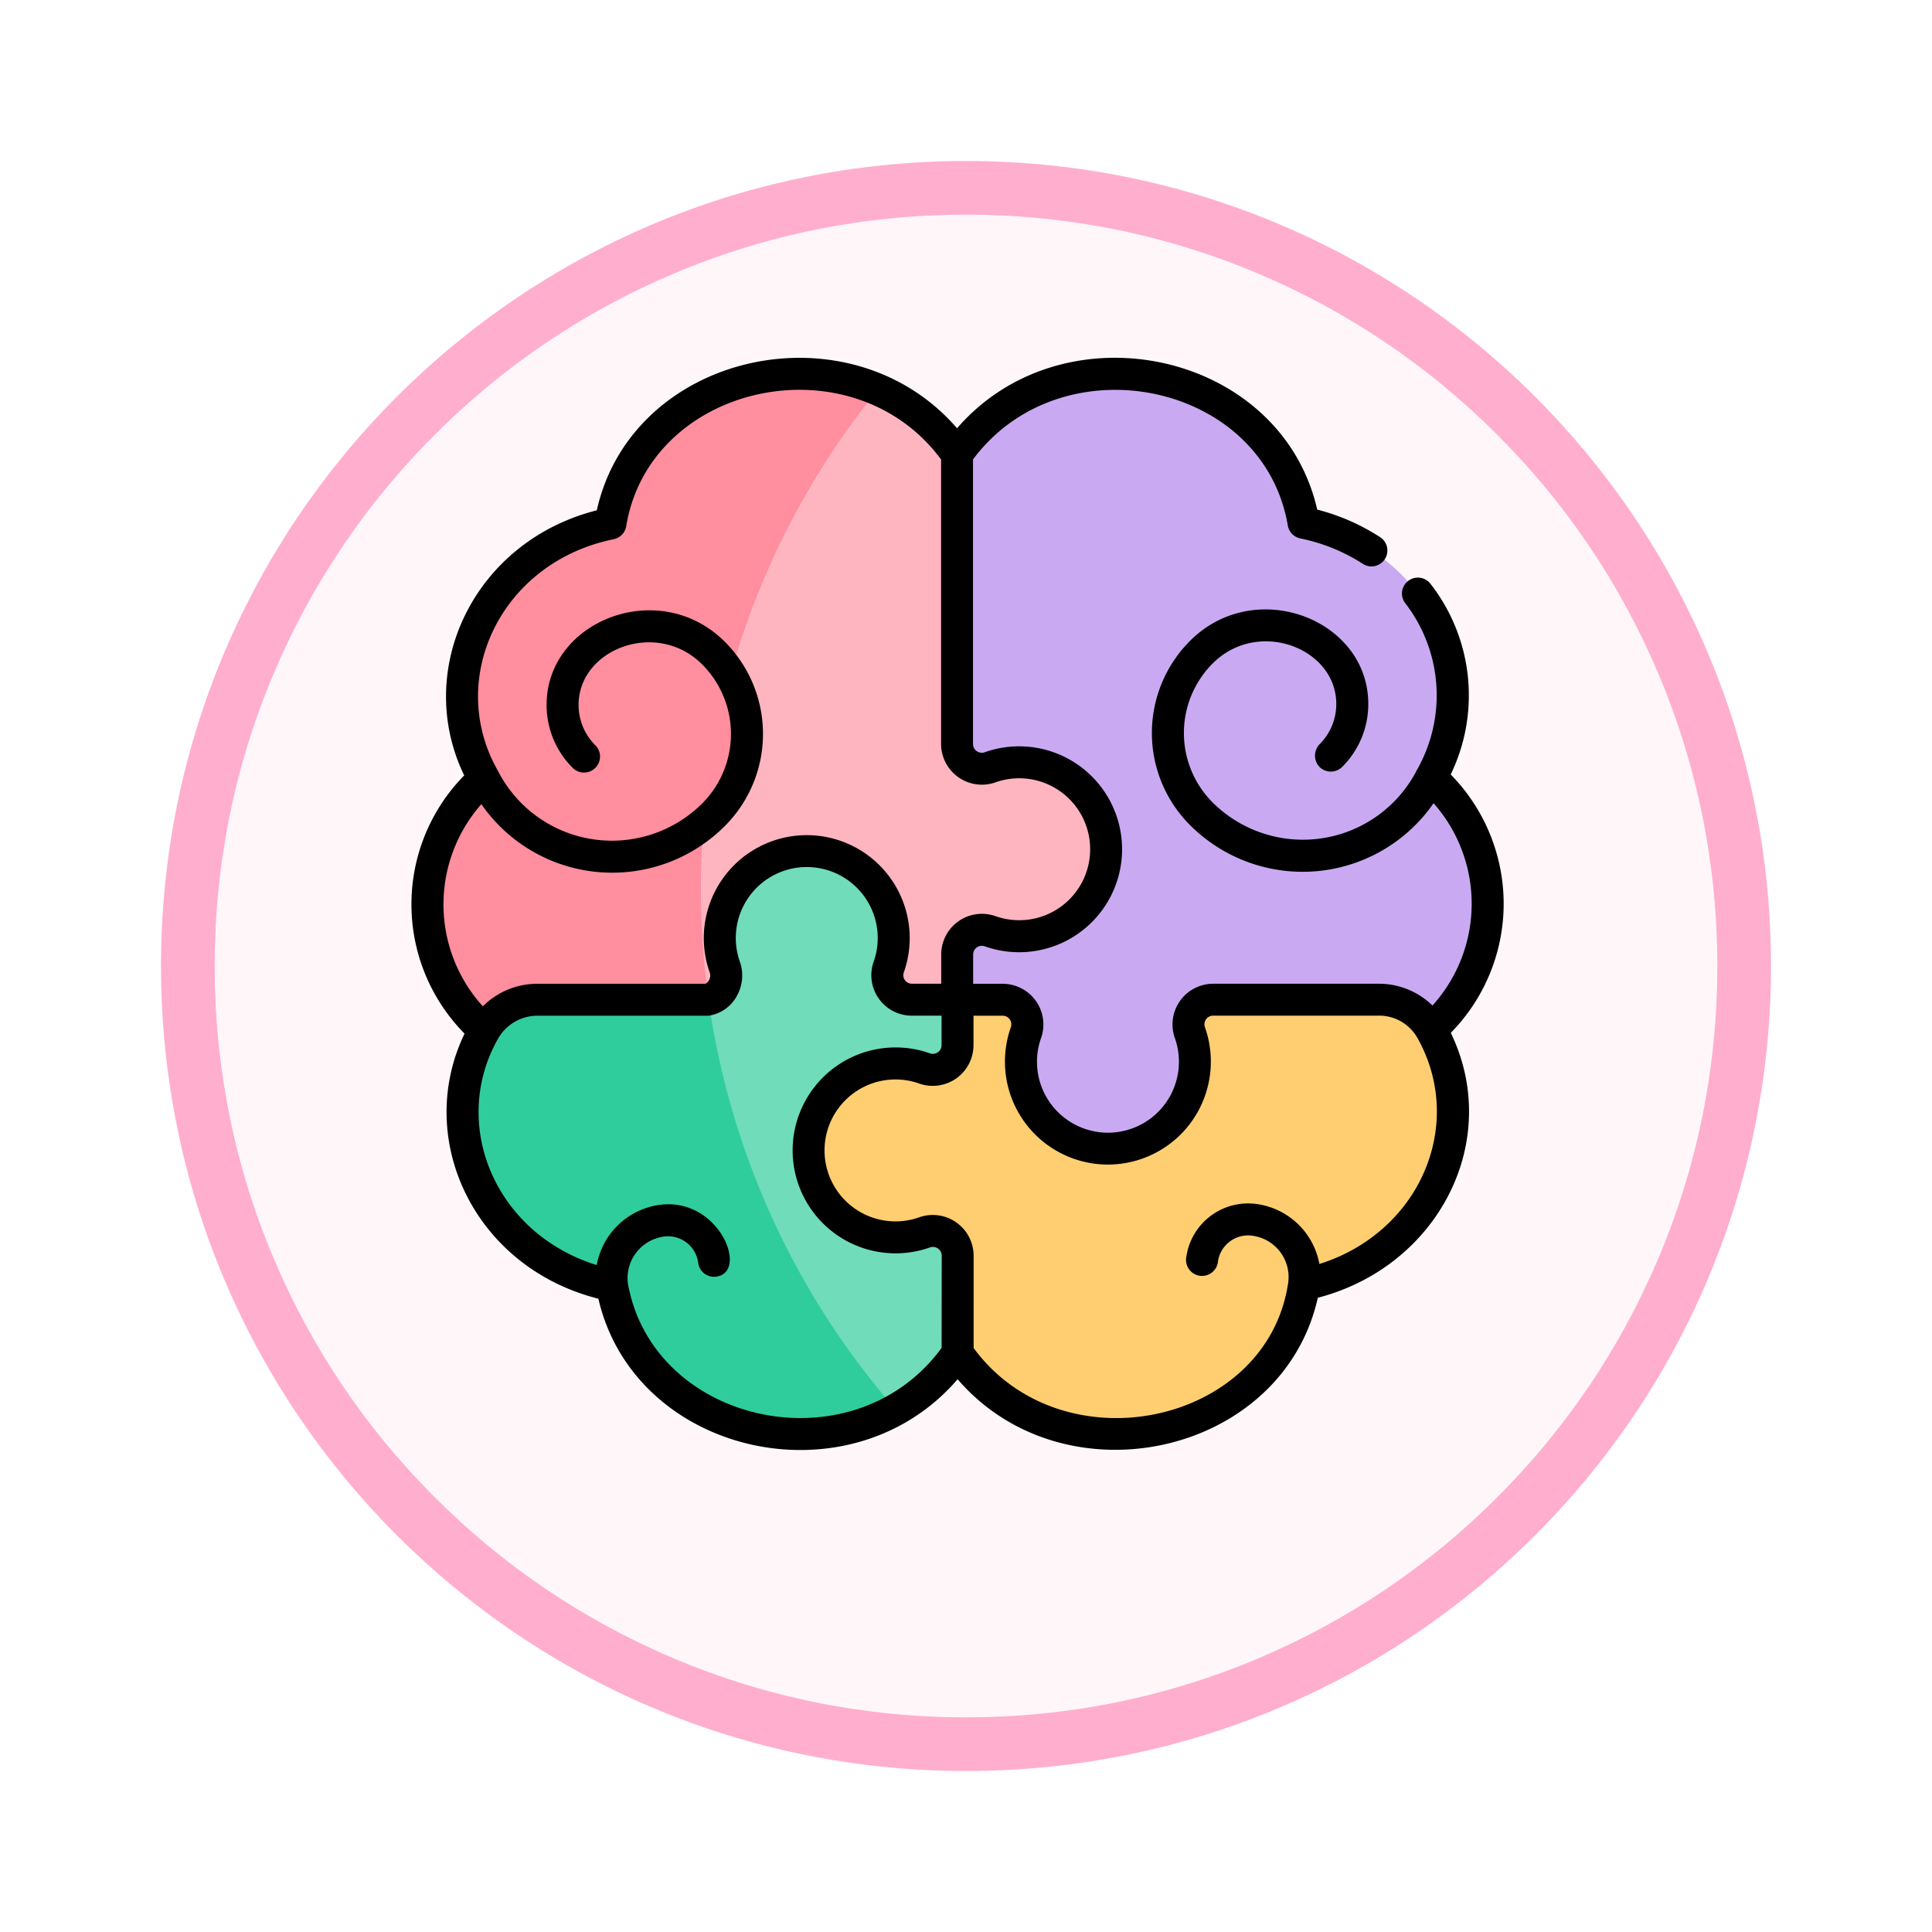 <svg xmlns="http://www.w3.org/2000/svg" xmlns:xlink="http://www.w3.org/1999/xlink" width="108" height="108" viewBox="0 0 108 108">
  <defs>
    <filter id="Path_982547" x="0" y="0" width="108" height="108" filterUnits="userSpaceOnUse">
      <feOffset dy="3" input="SourceAlpha"/>
      <feGaussianBlur stdDeviation="3" result="blur"/>
      <feFlood flood-opacity="0.161"/>
      <feComposite operator="in" in2="blur"/>
      <feComposite in="SourceGraphic"/>
    </filter>
  </defs>
  <g id="Group_1154137" data-name="Group 1154137" transform="translate(-201 -1969)">
    <g id="Group_1154085" data-name="Group 1154085" transform="translate(0 592)">
      <g id="Group_1152623" data-name="Group 1152623" transform="translate(0 -4207)">
        <g id="Group_1151821" data-name="Group 1151821" transform="translate(210 5590)">
          <g id="Group_1146954" data-name="Group 1146954">
            <g transform="matrix(1, 0, 0, 1, -9, -6)" filter="url(#Path_982547)">
              <g id="Path_982547-2" data-name="Path 982547" transform="translate(9 6)" fill="#fff6f9">
                <path d="M 45 88.5 C 39.127 88.5 33.43 87.35 28.068 85.082 C 22.889 82.891 18.236 79.755 14.241 75.759 C 10.245 71.764 7.109 67.111 4.918 61.932 C 2.65 56.57 1.5 50.873 1.5 45 C 1.5 39.127 2.65 33.43 4.918 28.068 C 7.109 22.889 10.245 18.236 14.241 14.241 C 18.236 10.245 22.889 7.109 28.068 4.918 C 33.43 2.65 39.127 1.5 45 1.5 C 50.873 1.5 56.57 2.65 61.932 4.918 C 67.111 7.109 71.764 10.245 75.759 14.241 C 79.755 18.236 82.891 22.889 85.082 28.068 C 87.35 33.43 88.5 39.127 88.5 45 C 88.5 50.873 87.35 56.57 85.082 61.932 C 82.891 67.111 79.755 71.764 75.759 75.759 C 71.764 79.755 67.111 82.891 61.932 85.082 C 56.57 87.35 50.873 88.5 45 88.5 Z" stroke="none"/>
                <path d="M 45 3 C 39.329 3 33.829 4.11 28.653 6.299 C 23.652 8.415 19.16 11.443 15.302 15.302 C 11.443 19.16 8.415 23.652 6.299 28.653 C 4.11 33.829 3 39.329 3 45 C 3 50.671 4.11 56.171 6.299 61.347 C 8.415 66.348 11.443 70.84 15.302 74.698 C 19.16 78.557 23.652 81.585 28.653 83.701 C 33.829 85.89 39.329 87 45 87 C 50.671 87 56.171 85.89 61.347 83.701 C 66.348 81.585 70.84 78.557 74.698 74.698 C 78.557 70.84 81.585 66.348 83.701 61.347 C 85.89 56.171 87 50.671 87 45 C 87 39.329 85.89 33.829 83.701 28.653 C 81.585 23.652 78.557 19.16 74.698 15.302 C 70.84 11.443 66.348 8.415 61.347 6.299 C 56.171 4.11 50.671 3 45 3 M 45 0 C 69.853 0 90 20.147 90 45 C 90 69.853 69.853 90 45 90 C 20.147 90 0 69.853 0 45 C 0 20.147 20.147 0 45 0 Z" stroke="none" fill="#ffaece"/>
              </g>
            </g>
          </g>
        </g>
      </g>
      <g id="tdah" transform="translate(224 1397)">
        <g id="Group_1153967" data-name="Group 1153967" transform="translate(0.897 0.895)">
          <path id="Path_989321" data-name="Path 989321" d="M247.02,30.081c3.261-5.748-.289-12.844-7.122-14.247C238.378,6.92,225.842,4.417,220.527,12h-4.771V52.779h25.885l5.384-8.605A9.424,9.424,0,0,0,247.02,30.081Z" transform="translate(-190.924 -7.506)" fill="#c9aaf2"/>
          <g id="Group_1153965" data-name="Group 1153965" transform="translate(0 0.001)">
            <path id="Path_989322" data-name="Path 989322" d="M68.735,40.273a4.869,4.869,0,0,0-6.473-4.239,1.386,1.386,0,0,1-1.846-1.31V18.532a10.349,10.349,0,0,0-4.426-3.612H51L33.966,36.664l5.981,12.363L50.18,53.8l10.243-4.77V46.508A1.38,1.38,0,0,1,62.258,45.2a4.864,4.864,0,0,0,6.476-4.924Z" transform="translate(-30.813 -14.037)" fill="#ffb5c0"/>
            <path id="Path_989323" data-name="Path 989323" d="M32.7,8.4c-5.958-2.555-13.813.587-14.945,7.488-6.861,1.394-10.314,8.564-7.078,14.256a9.419,9.419,0,0,0,.02,14.083L23.23,42.507a44.875,44.875,0,0,1-.273-9.835,6.412,6.412,0,0,0,1.5-8.338A44.1,44.1,0,0,1,32.7,8.4Z" transform="translate(-7.522 -7.518)" fill="#ff8e9e"/>
          </g>
          <g id="Group_1153966" data-name="Group 1153966" transform="translate(1.955 26.682)">
            <path id="Path_989324" data-name="Path 989324" d="M153.151,239.562h-2.518a1.367,1.367,0,0,1-1.311-1.82,4.861,4.861,0,1,0-9.163,0,1.422,1.422,0,0,1-.909,1.823v22.922h10.478a10.273,10.273,0,0,0,3.446-3.161l4.77-7.827Z" transform="translate(-125.497 -231.253)" fill="#70dcba"/>
            <path id="Path_989325" data-name="Path 989325" d="M25.136,302.648c-3.241,5.729.271,12.856,7.141,14.256,1.255,7.246,9.877,10.289,15.872,6.945a44.26,44.26,0,0,1-10.478-22.922H28.083a3.417,3.417,0,0,0-2.947,1.721Z" transform="translate(-23.918 -292.618)" fill="#30cd9c"/>
          </g>
          <path id="Path_989326" data-name="Path 989326" d="M220.951,302.605l-.01-.018a3.337,3.337,0,0,0-2.912-1.659h-9.251a1.38,1.38,0,0,0-1.31,1.839,4.861,4.861,0,1,1-9.163,0,1.38,1.38,0,0,0-1.311-1.836H194.46l.024,2.534a1.386,1.386,0,0,1-1.844,1.311,4.861,4.861,0,1,0,0,9.163,1.386,1.386,0,0,1,1.846,1.31v5.442c5.33,7.664,17.91,5.015,19.37-3.834,6.815-1.418,10.36-8.5,7.1-14.249Z" transform="translate(-164.85 -265.937)" fill="#ffce71"/>
        </g>
        <path id="Path_989327" data-name="Path 989327" d="M61.056,30.523a10.318,10.318,0,0,0-2.961-7.229A10.142,10.142,0,0,0,56.968,12.64a.889.889,0,1,0-1.416,1.076,8.425,8.425,0,0,1,.663,9.31,7.158,7.158,0,0,1-11.423,1.837,5.5,5.5,0,0,1,0-7.778c2.536-2.536,6.907-.856,6.907,2.261a3.176,3.176,0,0,1-.913,2.237.922.922,0,0,0-.054,1.258.9.9,0,0,0,1.295.032,4.954,4.954,0,0,0,1.461-3.526c0-4.732-6.322-7.164-9.96-3.526a7.284,7.284,0,0,0,0,10.308A8.9,8.9,0,0,0,57.137,24.9a8.479,8.479,0,0,1-.061,11.309,4.282,4.282,0,0,0-3-1.217h-9.25a2.276,2.276,0,0,0-2.152,3.033,3.967,3.967,0,1,1-7.477,0,2.275,2.275,0,0,0-2.154-3.03H31.4V33.367a.487.487,0,0,1,.645-.468,5.755,5.755,0,1,0,0-10.847.492.492,0,0,1-.653-.467V5.682C36.349-.965,47.617,1.331,48.989,9.374a.894.894,0,0,0,.7.726,10.147,10.147,0,0,1,3.465,1.4.889.889,0,1,0,.971-1.488,11.836,11.836,0,0,0-3.492-1.525C48.616-.353,36.5-2.984,30.5,3.94,24.482-3.009,12.33-.311,10.362,8.526,3.456,10.28.1,17.463,2.949,23.347a10.279,10.279,0,0,0,.02,14.433c-2.83,5.876.517,13.055,7.481,14.82,2.03,8.773,14.091,11.469,20.081,4.5,5.995,6.957,18.165,4.263,20.136-4.554,6.726-1.752,10.357-8.76,7.433-14.81a10.3,10.3,0,0,0,2.956-7.212ZM3.907,24.951A8.9,8.9,0,0,0,17.515,26.18a7.284,7.284,0,0,0,0-10.307c-3.65-3.65-9.96-1.188-9.96,3.526a4.954,4.954,0,0,0,1.461,3.526A.894.894,0,0,0,10.28,21.66,3.177,3.177,0,0,1,9.343,19.4c0-3.119,4.373-4.795,6.907-2.261a5.5,5.5,0,0,1,0,7.778A7.155,7.155,0,0,1,4.828,23.079c-2.909-5.117.152-11.651,6.479-12.936a.894.894,0,0,0,.7-.732c1.31-7.99,12.618-10.448,17.6-3.728v15.9a2.282,2.282,0,0,0,3.04,2.152,3.967,3.967,0,1,1,0,7.477,2.277,2.277,0,0,0-3.033,2.159V34.99H27.99a.474.474,0,0,1-.468-.626,5.755,5.755,0,1,0-10.848,0,.537.537,0,0,1-.234.63H7.02a4.289,4.289,0,0,0-3.028,1.26,8.471,8.471,0,0,1-.084-11.3Zm25.729,30.4c-4.947,6.744-16.146,4.294-17.539-3.618a2.349,2.349,0,0,1,2.032-2.61,1.7,1.7,0,0,1,1.9,1.47.894.894,0,0,0,1,.774c1.849-.236.18-4.44-3.126-4.018a4.142,4.142,0,0,0-3.547,3.369C4.634,48.939,2.137,42.81,4.85,38.048a2.538,2.538,0,0,1,2.17-1.269h9.588a2.149,2.149,0,0,0,1.629-1.195,2.321,2.321,0,0,0,.123-1.822,3.967,3.967,0,1,1,7.477,0,2.262,2.262,0,0,0,2.154,3.014h1.643v1.64a.487.487,0,0,1-.645.468,5.755,5.755,0,1,0,0,10.847.492.492,0,0,1,.653.467ZM50.755,50.66A4.133,4.133,0,0,0,47.208,47.3a3.49,3.49,0,0,0-3.9,3.018.894.894,0,0,0,1.774.226,1.7,1.7,0,0,1,1.9-1.47,2.33,2.33,0,0,1,2.032,2.611c-1.152,7.966-12.629,10.415-17.588,3.67V50.2a2.281,2.281,0,0,0-3.04-2.152,3.967,3.967,0,1,1,0-7.477,2.277,2.277,0,0,0,3.033-2.159V36.779h1.621a.485.485,0,0,1,.468.642,5.755,5.755,0,1,0,10.848,0,.486.486,0,0,1,.467-.646h9.25A2.452,2.452,0,0,1,56.222,38c2.722,4.8.2,10.872-5.467,12.657Z"/>
      </g>
    </g>
  </g>
</svg>
